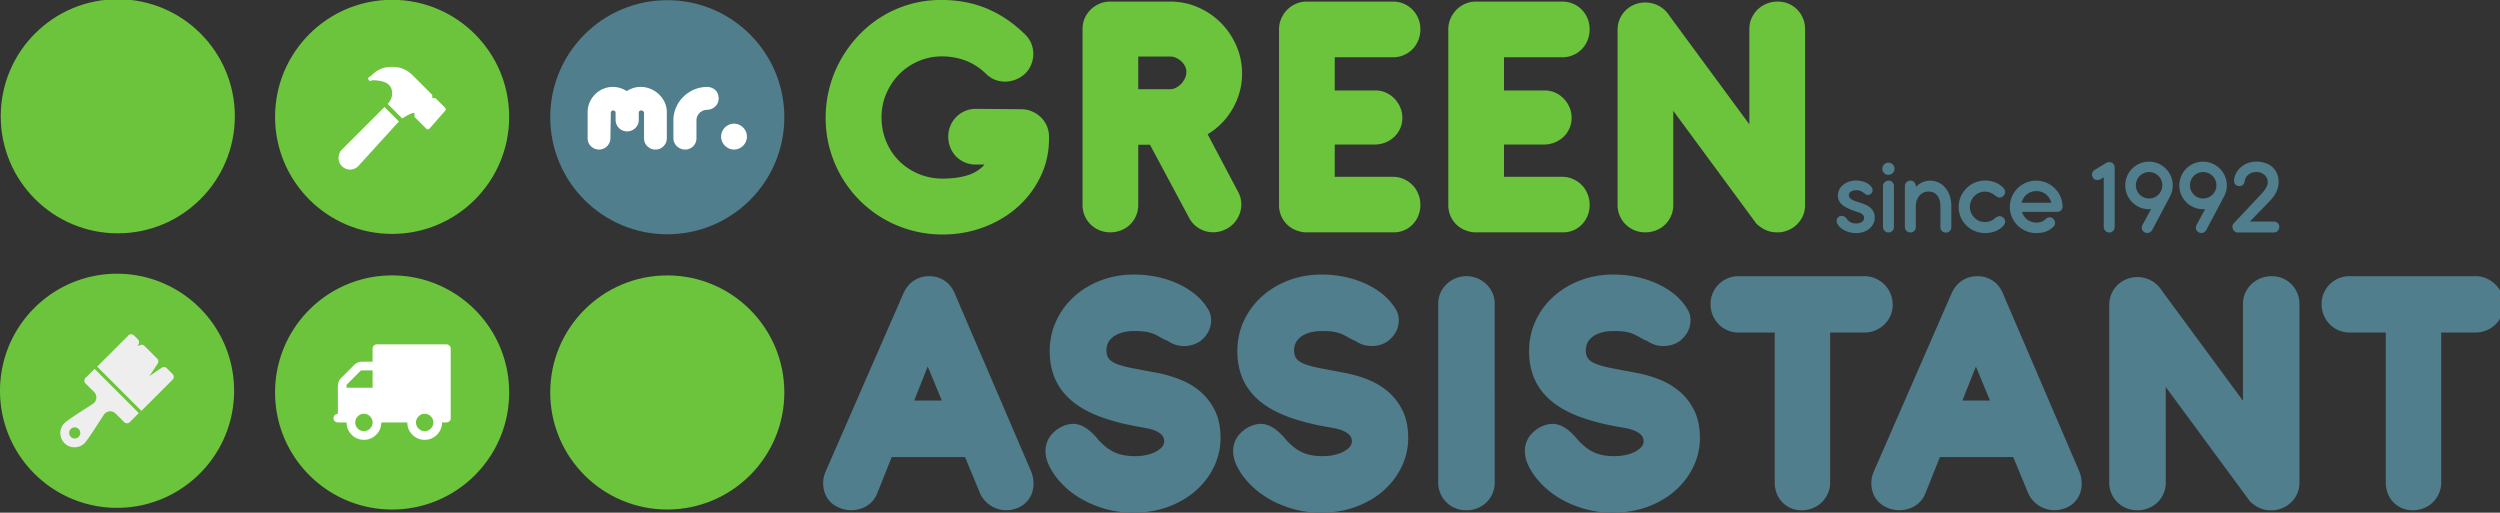 <svg xmlns="http://www.w3.org/2000/svg" width="297.878" height="61.085" viewBox="0 0 297.878 61.085"><rect x="0" y="0" width="297.878" height="61.085" fill="#333333" stroke="none"/><defs><clipPath id="a"><path d="M0 263.695h1285.889V0H0v263.695z"/></clipPath><clipPath id="b"><path d="M26.845 182.011h67.3V223.7h-67.3v-41.689z"/></clipPath><clipPath id="c"><path d="M0 263.695h1285.889V0H0v263.695z"/></clipPath><clipPath id="d"><path d="M317.008 36.544h51.393v51.514h-51.393V36.544z"/></clipPath><clipPath id="e"><path d="M0 263.695h1285.889V0H0v263.695z"/></clipPath></defs><g clip-path="url(#a)" transform="matrix(.232 0 0 -.232 0 61.085)"><path d="M452.745 203.046c0-4.444.801-8.596 2.407-12.453 1.604-3.86 3.826-7.192 6.666-10 2.839-2.81 6.171-5.015 9.999-6.62 3.827-1.605 7.93-2.406 12.314-2.406 4.752 0 8.966.555 12.638 1.666 3.672 1.11 6.62 2.963 8.842 5.556h-4.536c-1.976 0-3.829.369-5.556 1.11a13.751 13.751 0 0 0-4.49 3.056c-1.265 1.296-2.254 2.823-2.963 4.583-.71 1.758-1.065 3.625-1.065 5.6 0 1.913.355 3.735 1.065 5.464a14.085 14.085 0 0 0 2.963 4.536c1.264 1.297 2.761 2.329 4.49 3.102 1.727.77 3.58 1.157 5.556 1.157l23.331-.185c1.974 0 3.827-.371 5.555-1.111 1.727-.741 3.241-1.73 4.536-2.963 1.297-1.235 2.33-2.717 3.102-4.444.772-1.73 1.158-3.61 1.158-5.648.122-7.221-1.266-13.903-4.166-20.044-2.903-6.143-6.852-11.451-11.852-15.925-4.999-4.476-10.832-7.962-17.498-10.462s-13.735-3.75-21.203-3.75c-5.554 0-10.894.71-16.017 2.13-5.124 1.419-9.906 3.425-14.35 6.017a59.409 59.409 0 0 0-12.129 9.352 59.354 59.354 0 0 0-9.351 12.128c-2.593 4.445-4.599 9.213-6.018 14.305-1.421 5.092-2.13 10.416-2.13 15.97 0 5.494.695 10.8 2.083 15.925 1.389 5.123 3.364 9.922 5.926 14.397a62.8 62.8 0 0 0 9.212 12.314 58.317 58.317 0 0 0 11.944 9.583c4.382 2.653 9.12 4.706 14.212 6.157 5.092 1.449 10.415 2.176 15.971 2.176 8.64 0 16.51-1.498 23.609-4.491 7.097-2.994 13.641-7.452 19.628-13.378 1.357-1.36 2.375-2.886 3.055-4.583a13.975 13.975 0 0 0 1.019-5.231c0-1.791-.34-3.565-1.019-5.324a13.367 13.367 0 0 0-3.055-4.676c-1.42-1.358-2.995-2.392-4.722-3.101a15.24 15.24 0 0 0-5.324-1.157 14.023 14.023 0 0 0-5.37.879c-1.759.648-3.349 1.68-4.768 3.102-3.272 3.147-6.821 5.43-10.647 6.85-3.828 1.42-7.839 2.13-12.036 2.13-4.198 0-8.18-.802-11.944-2.407-3.765-1.606-7.052-3.811-9.86-6.62-2.809-2.81-5.046-6.126-6.712-9.953-1.667-3.827-2.5-7.932-2.5-12.313m131.841 31.201v-16.758h16.48c.925 0 1.881.246 2.87.74a9.792 9.792 0 0 1 2.684 1.992c.802.833 1.45 1.789 1.945 2.87.494 1.079.741 2.176.741 3.287a6.48 6.48 0 0 1-.74 3.009 8.589 8.589 0 0 1-1.946 2.5 10.54 10.54 0 0 1-2.638 1.712c-.958.43-1.898.648-2.824.648h-16.572zm53.328-8.703c0-3.333-.432-6.527-1.296-9.583a37.98 37.98 0 0 0-3.61-8.61 35.707 35.707 0 0 0-5.556-7.314 36.963 36.963 0 0 0-7.22-5.694l15.46-29.257c.987-1.73 1.575-3.518 1.76-5.37a13.65 13.65 0 0 0-.51-5.37 14.942 14.942 0 0 0-2.5-4.814 13.576 13.576 0 0 0-4.212-3.611c-1.729-.988-3.535-1.59-5.416-1.805-1.883-.216-3.69-.094-5.416.37a14.006 14.006 0 0 0-4.816 2.36c-1.48 1.112-2.717 2.53-3.703 4.26l-20.275 37.867h-6.018V158.05c0-1.976-.37-3.83-1.112-5.556a13.775 13.775 0 0 0-3.055-4.49c-1.297-1.265-2.824-2.254-4.583-2.963-1.759-.71-3.627-1.065-5.602-1.065-1.976 0-3.828.355-5.554 1.065a14.057 14.057 0 0 0-4.537 2.963c-1.296 1.264-2.315 2.762-3.056 4.49-.74 1.727-1.11 3.58-1.11 5.556v90.363c0 1.974.37 3.81 1.11 5.509a13.953 13.953 0 0 0 3.056 4.444 14.746 14.746 0 0 0 4.537 3.009c1.726.74 3.578 1.11 5.554 1.11h30.739c5.06 0 9.844-.988 14.35-2.962 4.505-1.976 8.426-4.645 11.76-8.008 3.332-3.366 5.971-7.285 7.915-11.76s2.916-9.211 2.916-14.211m32.126-81.568c-1.852.186-3.58.648-5.185 1.388a13.438 13.438 0 0 0-4.166 2.964 13.919 13.919 0 0 0-2.777 4.305c-.682 1.635-1.019 3.409-1.019 5.324v90.27c0 1.913.37 3.734 1.11 5.463a14.744 14.744 0 0 0 3.01 4.536c1.263 1.296 2.761 2.33 4.49 3.102 1.727.771 3.611 1.157 5.647 1.157h44.256c1.975 0 3.826-.37 5.556-1.111a13.813 13.813 0 0 0 4.49-3.055 14.098 14.098 0 0 0 2.964-4.537c.708-1.729 1.064-3.58 1.064-5.555 0-1.976-.356-3.842-1.064-5.602-.711-1.758-1.698-3.286-2.964-4.582a13.813 13.813 0 0 0-4.49-3.055c-1.73-.741-3.58-1.112-5.555-1.112h-29.904v-17.035h20.368c1.975.061 3.826-.264 5.556-.972a13.737 13.737 0 0 0 4.536-3.01 15.017 15.017 0 0 0 3.1-4.536c.772-1.729 1.159-3.581 1.159-5.555 0-1.977-.387-3.813-1.158-5.509-.772-1.699-1.805-3.148-3.101-4.351-1.297-1.204-2.81-2.146-4.536-2.824-1.73-.681-3.581-1.019-5.556-1.019h-20.368v-16.573h29.904c1.975 0 3.826-.386 5.556-1.157 1.726-.773 3.223-1.806 4.489-3.102 1.266-1.296 2.253-2.823 2.964-4.583a14.86 14.86 0 0 0 1.064-5.601c0-1.976-.356-3.828-1.064-5.555a14.098 14.098 0 0 0-2.964-4.537 13.228 13.228 0 0 0-4.49-3.009c-1.73-.71-3.58-1.033-5.555-.972H670.04zm86.934 0c-1.852.186-3.58.648-5.185 1.388a13.426 13.426 0 0 0-4.166 2.964 13.94 13.94 0 0 0-2.778 4.305c-.68 1.635-1.017 3.409-1.017 5.324v90.27c0 1.913.37 3.734 1.11 5.463a14.723 14.723 0 0 0 3.01 4.536c1.263 1.296 2.761 2.33 4.49 3.102 1.727.771 3.61 1.157 5.647 1.157h44.256c1.975 0 3.826-.37 5.555-1.111a13.807 13.807 0 0 0 4.49-3.055 14.095 14.095 0 0 0 2.963-4.537c.71-1.729 1.065-3.58 1.065-5.555 0-1.976-.356-3.842-1.065-5.602-.71-1.758-1.698-3.286-2.963-4.582a13.807 13.807 0 0 0-4.49-3.055c-1.729-.741-3.58-1.112-5.555-1.112h-29.905v-17.035h20.37c1.973.061 3.825-.264 5.554-.972a13.716 13.716 0 0 0 4.536-3.01 14.981 14.981 0 0 0 3.101-4.536c.772-1.729 1.16-3.581 1.16-5.555 0-1.977-.388-3.813-1.16-5.509-.77-1.699-1.804-3.148-3.1-4.351-1.297-1.204-2.81-2.146-4.537-2.824-1.729-.681-3.58-1.019-5.555-1.019h-20.369v-16.573h29.905c1.975 0 3.826-.386 5.555-1.157 1.727-.773 3.224-1.806 4.49-3.102 1.265-1.296 2.253-2.823 2.963-4.583.71-1.758 1.065-3.627 1.065-5.601 0-1.976-.356-3.828-1.065-5.555a14.095 14.095 0 0 0-2.963-4.537 13.223 13.223 0 0 0-4.49-3.009c-1.729-.71-3.58-1.033-5.555-.972h-45.367zm102.397 62.403v-48.33c0-1.976-.37-3.828-1.11-5.555-.742-1.73-1.76-3.226-3.056-4.49-1.297-1.266-2.825-2.254-4.584-2.963-1.759-.71-3.626-1.065-5.6-1.065-1.976 0-3.828.355-5.555 1.065a14.062 14.062 0 0 0-4.537 2.963 13.764 13.764 0 0 0-3.055 4.49c-.741 1.727-1.111 3.579-1.111 5.555v89.9c0 1.975.37 3.827 1.11 5.555a13.8 13.8 0 0 0 3.055 4.49 14.128 14.128 0 0 0 4.537 2.964c1.727.709 3.58 1.065 5.555 1.065h.185c.802 0 1.667-.093 2.592-.278a14.209 14.209 0 0 0 5.464-2.268 14.358 14.358 0 0 0 4.073-4.213l41.107-55.83v48.979c0 1.974.386 3.826 1.158 5.555a14.042 14.042 0 0 0 3.148 4.49 14.518 14.518 0 0 0 4.63 2.963c1.76.709 3.624 1.064 5.601 1.064 1.974 0 3.81-.355 5.508-1.064a13.72 13.72 0 0 0 4.445-2.963c1.264-1.266 2.268-2.763 3.008-4.49.743-1.73 1.113-3.581 1.113-5.555v-90.364c0-3.21-.926-6.018-2.778-8.425-1.852-2.407-4.228-4.074-7.13-5a13.645 13.645 0 0 0-1.805-.462 10.506 10.506 0 0 0-1.99-.186h-.833c-1.976 0-3.812.37-5.51 1.11a14.32 14.32 0 0 0-4.444 3.01 14.283 14.283 0 0 0-3.008 4.444c-.742 1.697-1.112 3.533-1.112 5.509v41.386l24.074-32.682c1.17-1.791 1.912-3.813 2.22-6.065.309-2.254.232-4.444-.231-6.573a15.503 15.503 0 0 0-2.545-5.787c-1.236-1.73-2.841-2.964-4.815-3.703a19.788 19.788 0 0 0-1.851-.463 9.8 9.8 0 0 0-1.945-.186h-.835c-.926.06-1.915.216-2.963.463-1.05.246-2.083.602-3.102 1.065a18.265 18.265 0 0 0-2.916 1.666c-.926.648-1.667 1.403-2.223 2.269l-41.94 56.94zM120.23 62.598c0-33.201-26.914-60.116-60.114-60.116C26.915 2.482 0 29.397 0 62.598c0 33.2 26.915 60.115 60.116 60.115 33.2 0 60.115-26.915 60.115-60.115m141.272-.862c0-33.2-26.915-60.115-60.116-60.115-33.2 0-60.115 26.915-60.115 60.115 0 33.201 26.915 60.115 60.115 60.115 33.201 0 60.116-26.914 60.116-60.115" fill="#6bc43c"/><path d="M402.82 203.092c0-33.201-26.915-60.115-60.115-60.115-33.201 0-60.116 26.914-60.116 60.115 0 33.2 26.915 60.116 60.116 60.116 33.2 0 60.115-26.915 60.115-60.116" fill="#507e8d"/><path d="M120.61 203.58c0-33.202-26.914-60.116-60.114-60.116C27.295 143.464.38 170.378.38 203.58s26.915 60.116 60.116 60.116c33.2 0 60.115-26.915 60.115-60.116m140.892-.3c0-33.2-26.915-60.116-60.116-60.116-33.2 0-60.115 26.915-60.115 60.116s26.915 60.115 60.115 60.115c33.201 0 60.116-26.914 60.116-60.115M402.82 61.736c0-33.2-26.915-60.115-60.115-60.115-33.201 0-60.116 26.915-60.116 60.115 0 33.201 26.915 60.115 60.116 60.115 33.2 0 60.115-26.914 60.115-60.115" fill="#6bc43c"/></g><g clip-path="url(#b)" transform="matrix(1.25 0 0 -1.25 0 61.086)"><path d="M84.251 197.813c-1.793-1.326-3.72-2.772-5.548-4.585l-.524 14.487c.824 2.613 2.788 6.479 7.208 6.479 3.818 0 6.097-2.167 6.097-5.8 0-5.238-3.192-7.596-7.233-10.581m1.136 18.99c-3.37 0-5.76-1.657-7.398-3.8l-.096 2.959c0 1.441-1.009 2.745-2.253 2.745H50.864c-1.244 0-2.253-1.304-2.253-2.745l-.278-7.845-14.71 11.844c.695 1.664.775 3.05.062 3.547-1.026.713-3.277-.765-5.026-3.282-1.749-2.516-2.335-5.142-1.309-5.856.787-.546 2.29.191 3.736 1.693l16.743-22.032-.344-9.217c0-1.441 1.008-2.646 2.253-2.646h27.028c1.243 0 2.252 1.205 2.252 2.646l-.18 4.847c2.113 2.601 4.567 4.357 6.963 6.128 4.265 3.151 8.292 6.089 8.292 12.642 0 5.029-3.499 8.372-8.706 8.372" fill="#fff"/></g><g clip-path="url(#c)" transform="matrix(.232 0 0 -.232 0 61.085)"><path d="M228.574 207.99l-4.587 4.587a1.142 1.142 0 0 1-.81.335h-1.148v1.147c0 .305-.122.596-.335.811l-9.174 9.174c-1.839 1.84-4.922 4.922-11.133 4.922-6.206 0-9.052-2.846-11.132-4.922a1.146 1.146 0 1 1 .812-1.958c9.25 0 10.32-3.927 10.32-6.88 0-2.455-1.389-4.324-2.277-5.276l7.492-7.492c2.028 1.371 4.91 2.99 6.253 2.87v-1.57c0-.305.121-.597.334-.812l5.735-5.733c.214-.214.506-.335.811-.335h.04c.318.008.616.151.822.39l8.028 9.173c.4.457.376 1.14-.05 1.57M175.6 186.453c-1.117-1.117-1.734-2.604-1.734-4.32a5.923 5.923 0 0 1 5.916-5.916c1.663 0 3.26.707 4.378 1.935l20.707 22.777-7.394 7.397-21.874-21.873z" fill="#fff"/><path d="M88.655 68.32a2.019 2.019 0 0 1 0 2.855l-3.031 3.031a2.02 2.02 0 0 1-2.563.242l-6.372-4.33 4.305 6.415a2.02 2.02 0 0 1-.25 2.553l-6.573 6.574a2.023 2.023 0 0 1-2.305.391l-1.136-.547.544 1.208c.345.765.18 1.664-.413 2.257l-2.064 2.064a2.02 2.02 0 0 1-2.855 0l-16.03-16.029L72.626 52.29l16.029 16.03zM40.416 38.964A2.854 2.854 0 1 0 36.38 43a2.854 2.854 0 0 0 4.035-4.037m8.147 34.897l-4.64-4.64a2.017 2.017 0 0 1 0-2.856l4.402-4.402a3.918 3.918 0 0 0 1.128-3.211 3.925 3.925 0 0 0-1.8-2.891c-12.933-8.244-14.138-9.45-14.535-9.845-2.843-2.844-2.843-7.471 0-10.314 2.847-2.845 7.473-2.841 10.313 0 .397.397 1.602 1.603 9.847 14.535a3.912 3.912 0 0 0 2.889 1.796 3.916 3.916 0 0 0 3.213-1.124l4.4-4.402a2.02 2.02 0 0 1 2.857 0l4.64 4.64L48.562 73.86z" fill="#efeeef"/><path d="M221.238 43.198c-.882-.882-1.927-1.324-3.134-1.324-1.208 0-2.254.441-3.135 1.324-.882.881-1.323 1.927-1.323 3.134 0 1.207.441 2.253 1.323 3.135.881.881 1.927 1.323 3.135 1.323 1.207 0 2.252-.442 3.134-1.323.882-.883 1.324-1.928 1.324-3.135 0-1.207-.442-2.253-1.324-3.134m-29.88 20.966h-13.374v1.044c0 .302.105.557.314.766l6.791 6.791c.21.208.464.313.766.313h5.503v-8.914zm-1.324-20.966c-.882-.882-1.927-1.324-3.134-1.324-1.208 0-2.253.441-3.135 1.324-.882.881-1.323 1.927-1.323 3.134 0 1.207.442 2.253 1.323 3.135.882.881 1.927 1.323 3.135 1.323 1.207 0 2.252-.442 3.134-1.323.883-.882 1.324-1.928 1.324-3.135 0-1.207-.44-2.253-1.324-3.134m40.782 42.593c-.44.44-.964.661-1.567.661h-35.662a2.143 2.143 0 0 1-1.567-.66c-.44-.443-.662-.965-.662-1.569v-6.686h-5.572c-.628 0-1.306-.15-2.038-.453-.73-.303-1.317-.673-1.759-1.115l-6.895-6.895a4.704 4.704 0 0 1-.783-1.045 6.286 6.286 0 0 1-.488-1.06c-.105-.316-.18-.745-.226-1.29a33.927 33.927 0 0 1-.088-1.203c-.01-.255-.01-.696 0-1.323.012-.627.018-1.033.018-1.22V50.79c-.603 0-1.126-.22-1.567-.662a2.136 2.136 0 0 1-.662-1.567c0-.347.046-.656.14-.923.092-.266.25-.48.47-.644.22-.163.412-.296.574-.4.163-.105.436-.175.82-.209.382-.036.643-.059.782-.07.14-.012.435-.012.888 0 .453.011.714.017.784.017h2.23c0-2.46.87-4.562 2.61-6.303 1.742-1.74 3.843-2.612 6.304-2.612 2.461 0 4.562.871 6.304 2.612 1.741 1.741 2.612 3.843 2.612 6.303h13.373c0-2.46.87-4.562 2.611-6.303 1.741-1.74 3.843-2.612 6.304-2.612 2.461 0 4.562.871 6.303 2.612 1.742 1.741 2.612 3.843 2.612 6.303.07 0 .33-.006.783-.018.453-.01.75-.01.888 0 .14.012.402.035.785.071.382.034.655.104.817.21.163.103.354.236.575.4.221.162.377.377.471.643.093.267.14.576.14.923v35.661c0 .604-.22 1.126-.662 1.57" fill="#fff"/></g><g clip-path="url(#d)" transform="matrix(1.25 0 0 -1.25 0 61.086)"><path d="M346.388 42.78l-4.696 4.695 4.61 6.874-6.873-4.61-3.953 3.952 2.935 4.377-4.377-2.935-4.482 4.483 3.56 5.31-5.31-3.56-4.68 4.68 8.499 5.44 20.209-20.209-5.442-8.497zm20.97 44.236a3.43 3.43 0 0 1-4.844 0l-13.648-13.648-8.112 8.112a5.26 5.26 0 0 1-7.442 0l-5.843-5.842.729-.728-10.101-6.468a2.362 2.362 0 0 1-.396-3.662l27.422-27.422a2.362 2.362 0 0 1 3.662.397l6.467 10.1.729-.728 5.842 5.842a5.262 5.262 0 0 1 0 7.442l-8.112 8.113 13.648 13.648a3.428 3.428 0 0 1 0 4.844" fill="#fff"/></g><g clip-path="url(#e)" transform="matrix(.232 0 0 -.232 0 61.085)"><path d="M301.8 205.757c0 1.755.343 3.417 1.033 4.983a13.357 13.357 0 0 0 2.8 4.117 13.158 13.158 0 0 0 4.116 2.783 12.41 12.41 0 0 0 4.983 1.017 12.46 12.46 0 0 0 3.767-.567c1.2-.378 2.333-.9 3.4-1.566a13.502 13.502 0 0 0 3.333 1.566c1.2.378 2.467.567 3.8.567 1.778 0 3.478-.34 5.101-1.017a13.925 13.925 0 0 0 4.283-2.783 13.644 13.644 0 0 0 2.95-4.117 11.616 11.616 0 0 0 1.1-4.983V192.29a5.56 5.56 0 0 0-.467-2.283 6.014 6.014 0 0 0-1.25-1.833 5.792 5.792 0 0 0-1.833-1.234c-.7-.3-1.45-.45-2.25-.45a5.976 5.976 0 0 0-4.2 1.684 5.648 5.648 0 0 0-1.25 1.833c-.3.7-.45 1.46-.45 2.283v13.167a.733.733 0 0 1-.167.45 1.75 1.75 0 0 1-.383.367 1.83 1.83 0 0 1-.483.233 1.623 1.623 0 0 1-.467.083c-.312 0-.584-.105-.817-.316a1.133 1.133 0 0 1-.383-.784v-3.766c0-.823-.162-1.595-.483-2.317a6.095 6.095 0 0 0-1.3-1.884 5.93 5.93 0 0 0-1.9-1.25 5.892 5.892 0 0 0-2.284-.45 5.98 5.98 0 0 0-2.317.45 5.739 5.739 0 0 0-1.883 1.25 5.985 5.985 0 0 0-1.267 1.884 5.792 5.792 0 0 0-.466 2.317v3.7c-.045.377-.189.66-.434.85a1.284 1.284 0 0 1-1.65-.034c-.255-.211-.383-.517-.383-.917l-.2-13.033a5.96 5.96 0 0 0-.5-2.283 6.032 6.032 0 0 0-1.25-1.833 5.804 5.804 0 0 0-1.833-1.234 5.57 5.57 0 0 0-2.217-.45 5.976 5.976 0 0 0-4.2 1.684 5.648 5.648 0 0 0-1.25 1.833c-.3.7-.45 1.46-.45 2.283v12.783c0 .078.011.172.034.284h-.034v.4zm44.054-4.1v.466c.088 2.245.59 4.35 1.5 6.318a17.53 17.53 0 0 0 3.617 5.166 17.696 17.696 0 0 0 5.216 3.55 16.889 16.889 0 0 0 6.3 1.467c.09.02.245.033.467.033.956 0 1.811-.15 2.567-.45a5.767 5.767 0 0 0 1.933-1.234 5.171 5.171 0 0 0 1.217-1.866 6.412 6.412 0 0 0 .416-2.317c0-.844-.155-1.622-.466-2.333a5.695 5.695 0 0 0-1.284-1.85 6.104 6.104 0 0 0-1.9-1.233 6.436 6.436 0 0 0-2.316-.484h-.233a5.578 5.578 0 0 1-1.984-.483 5.467 5.467 0 0 1-1.616-1.116 5.664 5.664 0 0 1-1.134-1.634 5.005 5.005 0 0 1-.467-1.966v-9.401c0-.822-.149-1.583-.45-2.283-.3-.7-.716-1.311-1.25-1.833a6.003 6.003 0 0 0-1.849-1.234 5.66 5.66 0 0 0-2.25-.45c-.8 0-1.567.15-2.3.45a6.25 6.25 0 0 0-1.934 1.234 5.849 5.849 0 0 0-1.317 1.833 5.397 5.397 0 0 0-.483 2.283v9.367zm24.489-8.5c0 .889.178 1.738.534 2.55a6.854 6.854 0 0 0 1.433 2.117c.6.6 1.305 1.077 2.117 1.433a6.371 6.371 0 0 0 2.583.533c.889 0 1.733-.178 2.533-.533a6.93 6.93 0 0 0 2.1-1.433 6.869 6.869 0 0 0 1.433-2.117 6.28 6.28 0 0 0 .534-2.55c0-.912-.178-1.772-.534-2.583a6.845 6.845 0 0 0-1.432-2.117 6.913 6.913 0 0 0-2.101-1.433 6.16 6.16 0 0 0-2.533-.534c-.911 0-1.772.178-2.583.534a6.83 6.83 0 0 0-2.117 1.433 6.83 6.83 0 0 0-1.433 2.117 6.352 6.352 0 0 0-.534 2.583" fill="#fff"/><path d="M947.857 144.715c-1.95.848-3.335 2.064-4.184 3.646a3.15 3.15 0 0 0-.421 1.554c0 .482.112.904.338 1.245.452.79 1.27 1.243 2.26 1.243.904 0 1.809-.424 2.516-1.33 1.243-1.807 2.6-2.543 4.946-2.543 1.046 0 2.006.255 2.825.763.822.482 1.243 1.187 1.243 2.064 0 .566-.14 1.017-.451 1.385-.536.678-1.385 1.214-2.6 1.582l-1.527.48c-2.683.934-4.633 1.782-6.132 2.91-1.836 1.33-2.77 3.026-2.77 5.089 0 2.289 1.075 4.295 2.854 5.682 1.697 1.326 4.042 2.089 6.446 2.089 1.694 0 3.305-.31 4.803-.931 1.668-.707 2.797-1.64 3.419-2.855a2.79 2.79 0 0 0 .312-1.243c0-.566-.197-1.075-.621-1.526-.51-.566-1.131-.848-1.838-.848a2.05 2.05 0 0 0-.932.197l-1.131.848c-.537.368-.904.622-1.075.707a4.949 4.949 0 0 1-2.543.707c-2.403 0-4.041-.934-4.041-2.657 0-.82.45-1.5 1.385-2.091.792-.481 1.809-.877 3.42-1.358 2.628-.82 4.492-1.553 5.936-2.684 1.694-1.33 2.542-3.081 2.542-5.256 0-2.233-.99-4.212-2.713-5.682-1.724-1.47-4.098-2.318-6.783-2.318-1.978 0-3.816.368-5.483 1.13m20.058.001c-.565.565-.849 1.216-.849 1.979v21.027c0 .82.284 1.469.85 2.007.593.536 1.242.819 2.005.819.821 0 1.47-.283 1.98-.82a2.823 2.823 0 0 0 .792-2.006v-21.027c0-1.583-1.215-2.798-2.798-2.798-.763 0-1.443.282-1.98.819m-.254 29.704c-.622.62-.933 1.357-.933 2.205 0 .876.311 1.61.933 2.23.593.596 1.328.905 2.204.905.877 0 1.612-.31 2.204-.904.623-.621.933-1.355.933-2.231 0-.848-.31-1.584-.933-2.205-.592-.593-1.327-.905-2.204-.905-.876 0-1.61.312-2.204.905m28.909-27.81v10.853c-.028 2.289-.565 4.097-1.611 5.426-1.102 1.357-2.572 2.035-4.437 2.035-1.893 0-3.561-.735-4.72-2.091-1.16-1.358-1.865-3.194-1.865-5.23v-10.908c0-1.583-1.216-2.798-2.798-2.798a2.74 2.74 0 0 0-1.98.819c-.565.565-.847 1.216-.847 1.979v21.027c0 .82.282 1.469.848 2.007.595.536 1.244.819 2.007.819.82 0 1.469-.283 1.978-.82a2.82 2.82 0 0 0 .792-2.006v-.396c2.119 2.035 4.606 3.193 7.207 3.193 3.249 0 6.019-1.328 7.969-3.701 1.95-2.347 3.052-5.625 3.052-9.355v-10.853c0-1.583-1.214-2.77-2.796-2.77-1.584 0-2.8 1.187-2.8 2.77m13.388.848c-2.516 2.401-4.013 5.821-4.013 9.468v.027c0 .029 0 .029.028.029v.029c-.028 0-.028 0-.028.027 0 3.703 1.497 7.066 4.013 9.581 2.486 2.488 5.906 3.956 9.61 3.956 3.589 0 6.924-1.27 9.186-3.617.648-.649 1.016-1.413 1.046-2.231 0-.821-.313-1.527-.906-2.065-.621-.537-1.243-.819-1.893-.819-.877 0-1.667.509-2.571 1.216-1.583 1.271-3.25 1.809-5.2 1.809-2.065 0-4.015-.962-5.4-2.46-1.355-1.47-2.118-3.391-2.118-5.314l-.03-.056.03-.027c0-1.923.763-3.817 2.09-5.258 1.357-1.497 3.194-2.43 5.258-2.459 2.035-.084 3.758.424 5.37 1.809.903.707 1.693 1.187 2.514 1.187.679 0 1.329-.283 1.95-.819a2.642 2.642 0 0 0 .906-2.036c-.03-.819-.398-1.582-1.046-2.232-2.262-2.346-5.597-3.618-9.186-3.618-3.703 0-7.123 1.414-9.61 3.873m43.544 11.728c-.424 1.724-1.357 3.222-2.686 4.268-1.384 1.102-3.137 1.695-4.973 1.695-1.894 0-3.534-.564-4.919-1.695-1.326-1.102-2.26-2.572-2.628-4.268h15.206zm-17.297-11.672a13.357 13.357 0 0 0-3.984 9.524 13.42 13.42 0 0 0 3.984 9.553 13.537 13.537 0 0 0 9.553 3.928c3.617 0 6.981-1.441 9.495-3.9 2.516-2.458 4.015-5.822 4.042-9.439 0-1.583-1.158-2.685-2.77-2.685h-18.058a7.71 7.71 0 0 1 2.683-3.956c1.273-1.019 2.912-1.555 4.608-1.555 2.177 0 3.844.678 5.058 2.006.594.481 1.216.707 1.866.707.311 0 .621-.056.932-.17.537-.198.991-.593 1.357-1.187a2.892 2.892 0 0 0 .481-1.583c0-.819-.368-1.526-1.074-2.118-1.018-.934-2.119-1.668-3.335-2.15-1.499-.593-3.279-.904-5.285-.904a13.538 13.538 0 0 0-9.553 3.929m45.092-2.769c-.565.537-.848 1.187-.848 2.006v25.52l-1.668-1.016a3.486 3.486 0 0 0-1.667-.424c-.933 0-1.78.452-2.26 1.272a2.797 2.797 0 0 0-.424 1.497c0 .227.027.454.084.678.17.736.595 1.329 1.301 1.753l5.85 3.589c.451.255.876.367 1.3.396.027.027.112.027.197.027h.171c1.582 0 2.74-1.243 2.74-2.854V146.75c0-1.611-1.158-2.854-2.74-2.854-.764 0-1.443.283-2.036.848m27.269 18.624a6.798 6.798 0 0 1 1.978 4.805c0 1.808-.735 3.505-1.978 4.775-1.272 1.244-2.97 1.98-4.805 1.98-1.893 0-3.59-.736-4.833-1.98a6.776 6.776 0 0 1-1.977-4.775c0-1.894.733-3.562 1.977-4.805 1.243-1.272 2.94-2.006 4.833-2.006 1.836 0 3.533.734 4.805 2.006m-5.738-19.727c-.48 0-.96.113-1.441.367-.904.538-1.414 1.443-1.414 2.374 0 .538.17 1.046.48 1.584l4.298 7.94c-.48-.027-.848-.056-1.075-.056-3.305 0-6.358 1.33-8.62 3.59a12.185 12.185 0 0 0-3.561 8.647c0 3.308 1.3 6.36 3.56 8.62a12.116 12.116 0 0 0 8.62 3.561c3.309 0 6.36-1.299 8.62-3.56a12.087 12.087 0 0 0 3.59-8.62c0-2.234-.593-4.352-1.78-6.359l-.057-.114-8.732-16.476c-.424-.707-1.018-1.188-1.725-1.385a3.239 3.239 0 0 0-.763-.113m33.51 19.727a6.794 6.794 0 0 1 1.978 4.805c0 1.808-.734 3.505-1.978 4.775a6.846 6.846 0 0 1-4.805 1.98c-1.893 0-3.588-.736-4.833-1.98a6.78 6.78 0 0 1-1.977-4.775 6.7 6.7 0 0 1 1.977-4.805c1.245-1.272 2.94-2.006 4.833-2.006 1.838 0 3.534.734 4.805 2.006m-5.737-19.727c-.48 0-.96.113-1.442.367-.904.538-1.413 1.443-1.413 2.374 0 .538.17 1.046.48 1.584l4.298 7.94c-.48-.027-.849-.056-1.076-.056-3.305 0-6.357 1.33-8.62 3.59a12.184 12.184 0 0 0-3.56 8.647c0 3.308 1.3 6.36 3.56 8.62a12.118 12.118 0 0 0 8.62 3.561 12.11 12.11 0 0 0 8.62-3.56 12.087 12.087 0 0 0 3.59-8.62c0-2.234-.593-4.352-1.78-6.359l-.057-.114-8.732-16.476c-.425-.707-1.019-1.188-1.726-1.385a3.24 3.24 0 0 0-.762-.113m18.786.254c-.82 0-1.499.283-2.035.875-.538.595-.819 1.273-.792 2.064v.254c0 .086 0 .171.03.227.055.452.253.848.565 1.214l.197.2 13.593 14.47.03.027.168.198c.99 1.046 1.724 1.95 2.205 2.657.876 1.329 1.33 2.545 1.33 3.59 0 1.583-.652 2.968-1.783 3.872-1.102.905-2.543 1.414-4.098 1.414-1.47 0-2.854-.453-3.9-1.245-1.102-.82-1.836-1.978-2.063-3.335 0-.142 0-.254-.028-.31-.31-1.556-1.329-2.346-2.685-2.346-1.723 0-2.742 1.102-2.742 2.713 0 .225 0 .395.03.537.14 2.233 1.384 4.522 3.333 6.33 2.037 1.837 4.805 2.997 7.97 2.997 3.363 0 6.247-.961 8.281-2.742 2.064-1.836 3.251-4.466 3.251-7.603 0-1.81-.396-3.533-1.16-5.2-.819-1.694-2.118-3.447-3.9-5.256l-9.693-9.977h12.265c1.611 0 2.855-1.187 2.855-2.77 0-1.611-1.244-2.854-2.855-2.854h-18.369zM469.517 57.582h14.185l-7.234 17.473-6.951-17.473zm26.114-29.026h-37.668L450.54 9.957c-.75-1.941-1.847-3.569-3.288-4.884a13.947 13.947 0 0 0-4.837-2.913 16.084 16.084 0 0 0-5.636-.892c-1.973.031-3.898.454-5.777 1.268-1.942.814-3.539 1.909-4.79 3.288a12.722 12.722 0 0 0-2.725 4.651c-.563 1.72-.799 3.536-.704 5.447.094 1.909.578 3.805 1.456 5.682l39.734 91.023c1.252 2.819 3.037 4.994 5.355 6.529 2.315 1.534 4.978 2.302 7.984 2.302 2.818 0 5.385-.752 7.702-2.255 2.316-1.503 4.07-3.664 5.261-6.481l39.076-91.023c.813-1.879 1.284-3.773 1.41-5.683.125-1.911-.078-3.727-.61-5.449a12.973 12.973 0 0 0-2.63-4.697c-1.222-1.408-2.772-2.52-4.65-3.334-1.878-.814-3.79-1.237-5.73-1.268a14.923 14.923 0 0 0-5.543.939c-1.754.657-3.35 1.645-4.79 2.959-1.442 1.315-2.6 2.913-3.477 4.791l-7.702 18.599zm89.047 15.594c-7.453 1.314-14.028 3.035-19.727 5.166-5.699 2.128-10.459 4.773-14.277 7.937-3.82 3.161-6.702 6.873-8.642 11.131-1.942 4.258-2.912 9.142-2.912 14.654 0 5.51 1.111 10.661 3.334 15.452a38.522 38.522 0 0 0 9.206 12.493c3.913 3.538 8.501 6.31 13.762 8.313 5.26 2.004 10.957 3.006 17.095 3.006 3.76 0 7.515-.376 11.272-1.127a50.953 50.953 0 0 0 10.71-3.38c3.381-1.504 6.45-3.369 9.204-5.59 2.756-2.225 5.01-4.807 6.764-7.749.814-1.317 1.3-2.695 1.456-4.134a13.295 13.295 0 0 0-.188-4.18 12.237 12.237 0 0 0-1.455-3.758c-.69-1.159-1.473-2.145-2.349-2.959-.94-1.003-2.113-1.832-3.524-2.489a14.653 14.653 0 0 0-4.555-1.267c-1.629-.189-3.303-.095-5.025.28-1.723.377-3.367 1.096-4.932 2.162-1.629.687-2.958 1.346-3.992 1.972a25.914 25.914 0 0 1-3.194 1.644c-1.095.47-2.395.845-3.898 1.127-1.503.281-3.476.423-5.918.423-2.694 0-4.964-.282-6.81-.846-1.848-.563-3.367-1.314-4.555-2.255-1.192-.939-2.037-2.004-2.537-3.193a9.34 9.34 0 0 1-.75-3.663c0-1.817.452-3.274 1.361-4.369.907-1.096 2.394-2.019 4.461-2.77 2.067-.752 4.727-1.44 7.985-2.067 3.255-.627 7.233-1.379 11.93-2.254a65.249 65.249 0 0 0 11.975-3.429c3.913-1.535 7.422-3.616 10.522-6.247 3.1-2.63 5.604-5.902 7.515-9.815 1.91-3.915 2.864-8.596 2.864-14.044 0-5.072-1.096-9.927-3.286-14.56-2.195-4.636-5.262-8.72-9.206-12.259-3.946-3.538-8.674-6.34-14.185-8.407C594.667 1.033 588.591 0 581.953 0c-5.009 0-9.768.642-14.277 1.925-4.51 1.284-8.627 3.006-12.352 5.166-3.728 2.161-6.999 4.698-9.817 7.61-2.818 2.911-5.01 5.964-6.575 9.158-1.128 2.315-1.77 4.493-1.926 6.528-.157 2.034.062 3.9.657 5.59a12.666 12.666 0 0 0 2.678 4.461 17.542 17.542 0 0 0 4.04 3.241c3.693 2.003 7.122 2.443 10.285 1.315 3.161-1.126 6.403-3.757 9.722-7.89a37.652 37.652 0 0 1 3.945-3.617 19.876 19.876 0 0 1 4.18-2.536 20.82 20.82 0 0 1 4.791-1.456c1.722-.315 3.646-.469 5.777-.469 1.878 0 3.71.186 5.495.563 1.785.375 3.366.908 4.745 1.597 1.376.69 2.488 1.486 3.334 2.396.845.907 1.268 1.924 1.268 3.052 0 1.315-.408 2.396-1.222 3.242-.814.844-1.863 1.55-3.146 2.112-1.284.563-2.709 1.002-4.274 1.315-1.566.313-3.1.595-4.603.846m96.374.001c-7.453 1.314-14.028 3.035-19.727 5.166-5.699 2.128-10.459 4.773-14.278 7.937-3.82 3.161-6.7 6.873-8.64 11.131-1.943 4.258-2.914 9.142-2.914 14.654 0 5.51 1.112 10.661 3.335 15.452a38.52 38.52 0 0 0 9.205 12.493c3.914 3.538 8.501 6.31 13.762 8.313 5.261 2.004 10.958 3.006 17.096 3.006 3.76 0 7.515-.376 11.272-1.127a50.972 50.972 0 0 0 10.71-3.38c3.381-1.504 6.45-3.369 9.204-5.59 2.756-2.225 5.01-4.807 6.763-7.749.814-1.317 1.3-2.695 1.457-4.134a13.355 13.355 0 0 0-.188-4.18 12.237 12.237 0 0 0-1.455-3.758c-.69-1.159-1.473-2.145-2.349-2.959-.94-1.003-2.114-1.832-3.524-2.489a14.653 14.653 0 0 0-4.555-1.267c-1.629-.189-3.304-.095-5.025.28-1.723.377-3.367 1.096-4.932 2.162-1.629.687-2.958 1.346-3.992 1.972a25.985 25.985 0 0 1-3.194 1.644c-1.095.47-2.395.845-3.898 1.127-1.503.281-3.476.423-5.918.423-2.694 0-4.964-.282-6.81-.846-1.848-.563-3.367-1.314-4.556-2.255-1.19-.939-2.036-2.004-2.536-3.193a9.34 9.34 0 0 1-.75-3.663c0-1.817.452-3.274 1.361-4.369.907-1.096 2.394-2.019 4.461-2.77 2.067-.752 4.727-1.44 7.985-2.067 3.255-.627 7.233-1.379 11.93-2.254a65.249 65.249 0 0 0 11.975-3.429c3.913-1.535 7.422-3.616 10.522-6.247 3.1-2.63 5.603-5.902 7.515-9.815 1.91-3.915 2.864-8.596 2.864-14.044 0-5.072-1.096-9.927-3.286-14.56-2.195-4.636-5.262-8.72-9.207-12.259-3.946-3.538-8.674-6.34-14.184-8.407C691.041 1.033 684.964 0 678.327 0c-5.01 0-9.768.642-14.278 1.925-4.509 1.284-8.627 3.006-12.352 5.166-3.726 2.161-6.999 4.698-9.816 7.61-2.817 2.911-5.01 5.964-6.576 9.158-1.126 2.315-1.769 4.493-1.925 6.528-.157 2.034.062 3.9.657 5.59a12.666 12.666 0 0 0 2.678 4.461 17.537 17.537 0 0 0 4.038 3.241c3.695 2.003 7.123 2.443 10.286 1.315 3.162-1.126 6.403-3.757 9.723-7.89a37.652 37.652 0 0 1 3.945-3.617 19.876 19.876 0 0 1 4.18-2.536 20.82 20.82 0 0 1 4.791-1.456c1.722-.315 3.646-.469 5.777-.469 1.878 0 3.71.186 5.495.563 1.785.375 3.366.908 4.744 1.597 1.377.69 2.49 1.486 3.335 2.396.845.907 1.268 1.924 1.268 3.052 0 1.315-.408 2.396-1.222 3.242-.814.844-1.864 1.55-3.146 2.112-1.284.563-2.709 1.002-4.274 1.315-1.566.313-3.1.595-4.603.846m86.605-28.65c0-2.004-.376-3.884-1.128-5.636a13.973 13.973 0 0 0-3.1-4.556c-1.314-1.284-2.864-2.287-4.65-3.005-1.783-.721-3.68-1.081-5.682-1.081-2.005 0-3.883.36-5.636 1.081a14.252 14.252 0 0 0-4.603 3.005 14.002 14.002 0 0 0-3.1 4.556c-.75 1.752-1.127 3.632-1.127 5.636v91.681c0 2.004.377 3.865 1.128 5.589a14.153 14.153 0 0 0 3.099 4.508 14.981 14.981 0 0 0 4.603 3.053c1.753.751 3.63 1.128 5.636 1.128 2.003 0 3.899-.377 5.683-1.128 1.785-.752 3.335-1.77 4.649-3.053a14.124 14.124 0 0 0 3.1-4.508c.752-1.724 1.128-3.585 1.128-5.589V15.499zm63.214 28.651c-7.452 1.314-14.028 3.035-19.726 5.166-5.699 2.128-10.459 4.773-14.278 7.937-3.82 3.161-6.7 6.873-8.642 11.131-1.94 4.258-2.912 9.142-2.912 14.654 0 5.51 1.112 10.661 3.335 15.452a38.52 38.52 0 0 0 9.205 12.493c3.914 3.538 8.501 6.31 13.762 8.313 5.26 2.004 10.958 3.006 17.096 3.006 3.758 0 7.515-.376 11.272-1.127a50.972 50.972 0 0 0 10.71-3.38c3.381-1.504 6.45-3.369 9.204-5.59 2.756-2.225 5.01-4.807 6.763-7.749.814-1.317 1.3-2.695 1.457-4.134a13.355 13.355 0 0 0-.188-4.18 12.237 12.237 0 0 0-1.455-3.758c-.692-1.159-1.473-2.145-2.349-2.959-.94-1.003-2.114-1.832-3.524-2.489a14.653 14.653 0 0 0-4.555-1.267c-1.629-.189-3.304-.095-5.025.28-1.723.377-3.367 1.096-4.932 2.162-1.629.687-2.958 1.346-3.992 1.972a25.985 25.985 0 0 1-3.194 1.644c-1.095.47-2.395.845-3.898 1.127-1.503.281-3.476.423-5.918.423-2.694 0-4.964-.282-6.81-.846-1.848-.563-3.367-1.314-4.556-2.255-1.19-.939-2.036-2.004-2.536-3.193a9.34 9.34 0 0 1-.75-3.663c0-1.817.453-3.274 1.362-4.369.907-1.096 2.394-2.019 4.46-2.77 2.067-.752 4.728-1.44 7.986-2.067 3.255-.627 7.233-1.379 11.93-2.254a65.249 65.249 0 0 0 11.975-3.429c3.913-1.535 7.422-3.616 10.522-6.247 3.099-2.63 5.603-5.902 7.515-9.815 1.909-3.915 2.864-8.596 2.864-14.044 0-5.072-1.096-9.927-3.287-14.56-2.194-4.636-5.261-8.72-9.206-12.259-3.946-3.538-8.674-6.34-14.184-8.407C840.86 1.033 834.785 0 828.148 0c-5.01 0-9.768.642-14.278 1.925-4.51 1.284-8.627 3.006-12.352 5.166-3.726 2.161-7 4.698-9.816 7.61-2.818 2.911-5.011 5.964-6.576 9.158-1.126 2.315-1.77 4.493-1.925 6.528-.157 2.034.062 3.9.657 5.59a12.666 12.666 0 0 0 2.678 4.461 17.537 17.537 0 0 0 4.038 3.241c3.695 2.003 7.123 2.443 10.286 1.315 3.162-1.126 6.403-3.757 9.723-7.89a37.746 37.746 0 0 1 3.944-3.617 19.908 19.908 0 0 1 4.18-2.536 20.82 20.82 0 0 1 4.791-1.456c1.722-.315 3.646-.469 5.777-.469 1.879 0 3.71.186 5.495.563 1.786.375 3.367.908 4.745 1.597 1.376.69 2.489 1.486 3.335 2.396.845.907 1.267 1.924 1.267 3.052 0 1.315-.407 2.396-1.221 3.242-.814.844-1.864 1.55-3.146 2.112-1.284.563-2.71 1.002-4.274 1.315-1.566.313-3.1.595-4.604.846m109.055 48.376V15.5c0-2.004-.393-3.884-1.175-5.636-.783-1.754-1.83-3.273-3.145-4.557-1.317-1.283-2.867-2.286-4.652-3.005-1.783-.72-3.678-1.08-5.68-1.08-2.007 0-3.838.36-5.496 1.08a13.588 13.588 0 0 0-4.369 3.005c-1.254 1.284-2.224 2.803-2.912 4.557-.69 1.752-1.033 3.632-1.033 5.636v77.026h-18.599c-2.005 0-3.884.375-5.636 1.128-1.754.751-3.273 1.784-4.556 3.1-1.284 1.314-2.3 2.865-3.053 4.65a14.5 14.5 0 0 0-1.128 5.682c0 2.003.377 3.882 1.128 5.636.752 1.753 1.77 3.272 3.053 4.556 1.283 1.282 2.802 2.301 4.556 3.053 1.752.751 3.631 1.128 5.636 1.128h64.72c2.004 0 3.883-.393 5.637-1.175a15.195 15.195 0 0 0 4.602-3.148 14.366 14.366 0 0 0 3.1-4.649c.752-1.784 1.128-3.68 1.128-5.683 0-2.005-.376-3.867-1.128-5.589a14.096 14.096 0 0 0-3.1-4.508 14.911 14.911 0 0 0-4.602-3.053c-1.754-.753-3.633-1.128-5.637-1.128h-17.659zm67.916-34.943h14.184l-7.233 17.473-6.95-17.473zm26.113-29.026H996.29l-7.42-18.599c-.753-1.941-1.849-3.569-3.289-4.884a13.947 13.947 0 0 0-4.837-2.913 16.084 16.084 0 0 0-5.636-.892c-1.973.031-3.899.454-5.778 1.268-1.94.814-3.538 1.909-4.79 3.288a12.706 12.706 0 0 0-2.724 4.651c-.564 1.72-.798 3.536-.704 5.447.093 1.909.578 3.805 1.456 5.682l39.734 91.023c1.252 2.819 3.036 4.994 5.355 6.529 2.315 1.534 4.978 2.302 7.984 2.302 2.817 0 5.385-.752 7.702-2.255 2.316-1.503 4.07-3.664 5.261-6.481l39.076-91.023c.813-1.879 1.283-3.773 1.41-5.683.124-1.911-.08-3.727-.61-5.449a12.978 12.978 0 0 0-2.632-4.697c-1.22-1.408-2.77-2.52-4.65-3.334-1.878-.814-3.789-1.237-5.73-1.268a14.921 14.921 0 0 0-5.54.939c-1.755.657-3.353 1.645-4.792 2.959-1.442 1.315-2.6 2.913-3.476 4.791l-7.703 18.599zm78.341 35.977V15.5c0-2.004-.375-3.884-1.127-5.636a14.004 14.004 0 0 0-3.1-4.557c-1.315-1.283-2.865-2.286-4.649-3.004a15.053 15.053 0 0 0-5.684-1.082c-2.005 0-3.883.361-5.636 1.082a14.266 14.266 0 0 0-4.603 3.004 14.017 14.017 0 0 0-3.099 4.557c-.75 1.752-1.127 3.632-1.127 5.636v91.211c0 2.003.376 3.882 1.127 5.636a14.044 14.044 0 0 0 3.1 4.556 14.318 14.318 0 0 0 4.602 3.005c1.753.72 3.631 1.08 5.636 1.08h.19c.811 0 1.69-.093 2.628-.28a14.435 14.435 0 0 0 5.543-2.302 14.566 14.566 0 0 0 4.133-4.275l41.707-56.642v49.691c0 2.004.39 3.882 1.174 5.636a14.237 14.237 0 0 0 3.194 4.556 14.738 14.738 0 0 0 4.697 3.006 15.058 15.058 0 0 0 5.682 1.081c2.005 0 3.866-.362 5.59-1.08a13.931 13.931 0 0 0 4.508-3.007c1.284-1.284 2.301-2.803 3.053-4.556.751-1.754 1.128-3.632 1.128-5.636V15.5c0-3.257-.94-6.106-2.818-8.548-1.879-2.442-4.29-4.134-7.234-5.072a14.092 14.092 0 0 0-1.832-.47 10.619 10.619 0 0 0-2.018-.189h-.846c-2.006 0-3.867.376-5.59 1.128a14.489 14.489 0 0 0-4.508 3.053 14.487 14.487 0 0 0-3.053 4.51c-.75 1.721-1.127 3.584-1.127 5.588v41.99l24.422-33.16c1.19-1.817 1.941-3.867 2.255-6.152.312-2.289.236-4.51-.235-6.67-.47-2.16-1.33-4.12-2.583-5.87-1.254-1.755-2.88-3.006-4.885-3.758a20.553 20.553 0 0 0-1.879-.47 9.904 9.904 0 0 0-1.97-.189h-.847c-.94.062-1.942.22-3.006.471a16.891 16.891 0 0 0-3.146 1.08 18.44 18.44 0 0 0-2.959 1.691c-.94.657-1.692 1.423-2.256 2.3l-42.552 57.771zm141.466 27.992V15.5c0-2.004-.392-3.884-1.174-5.636-.783-1.754-1.832-3.273-3.146-4.557-1.316-1.283-2.866-2.286-4.65-3.005-1.785-.72-3.679-1.08-5.683-1.08-2.005 0-3.837.36-5.495 1.08a13.588 13.588 0 0 0-4.369 3.005c-1.254 1.284-2.223 2.803-2.91 4.557-.692 1.752-1.035 3.632-1.035 5.636v77.026h-18.599c-2.005 0-3.883.375-5.636 1.128-1.754.751-3.273 1.784-4.556 3.1-1.283 1.314-2.3 2.865-3.053 4.65a14.5 14.5 0 0 0-1.128 5.682c0 2.003.377 3.882 1.128 5.636.752 1.753 1.77 3.272 3.053 4.556 1.283 1.282 2.802 2.301 4.556 3.053 1.753.751 3.631 1.128 5.636 1.128h64.721c2.003 0 3.883-.393 5.636-1.175a15.195 15.195 0 0 0 4.602-3.148c1.316-1.314 2.35-2.864 3.1-4.649.752-1.784 1.128-3.68 1.128-5.683 0-2.005-.376-3.867-1.128-5.589a14.08 14.08 0 0 0-3.1-4.508 14.911 14.911 0 0 0-4.602-3.053c-1.753-.753-3.633-1.128-5.636-1.128h-17.66z" fill="#507e8d"/></g></svg>